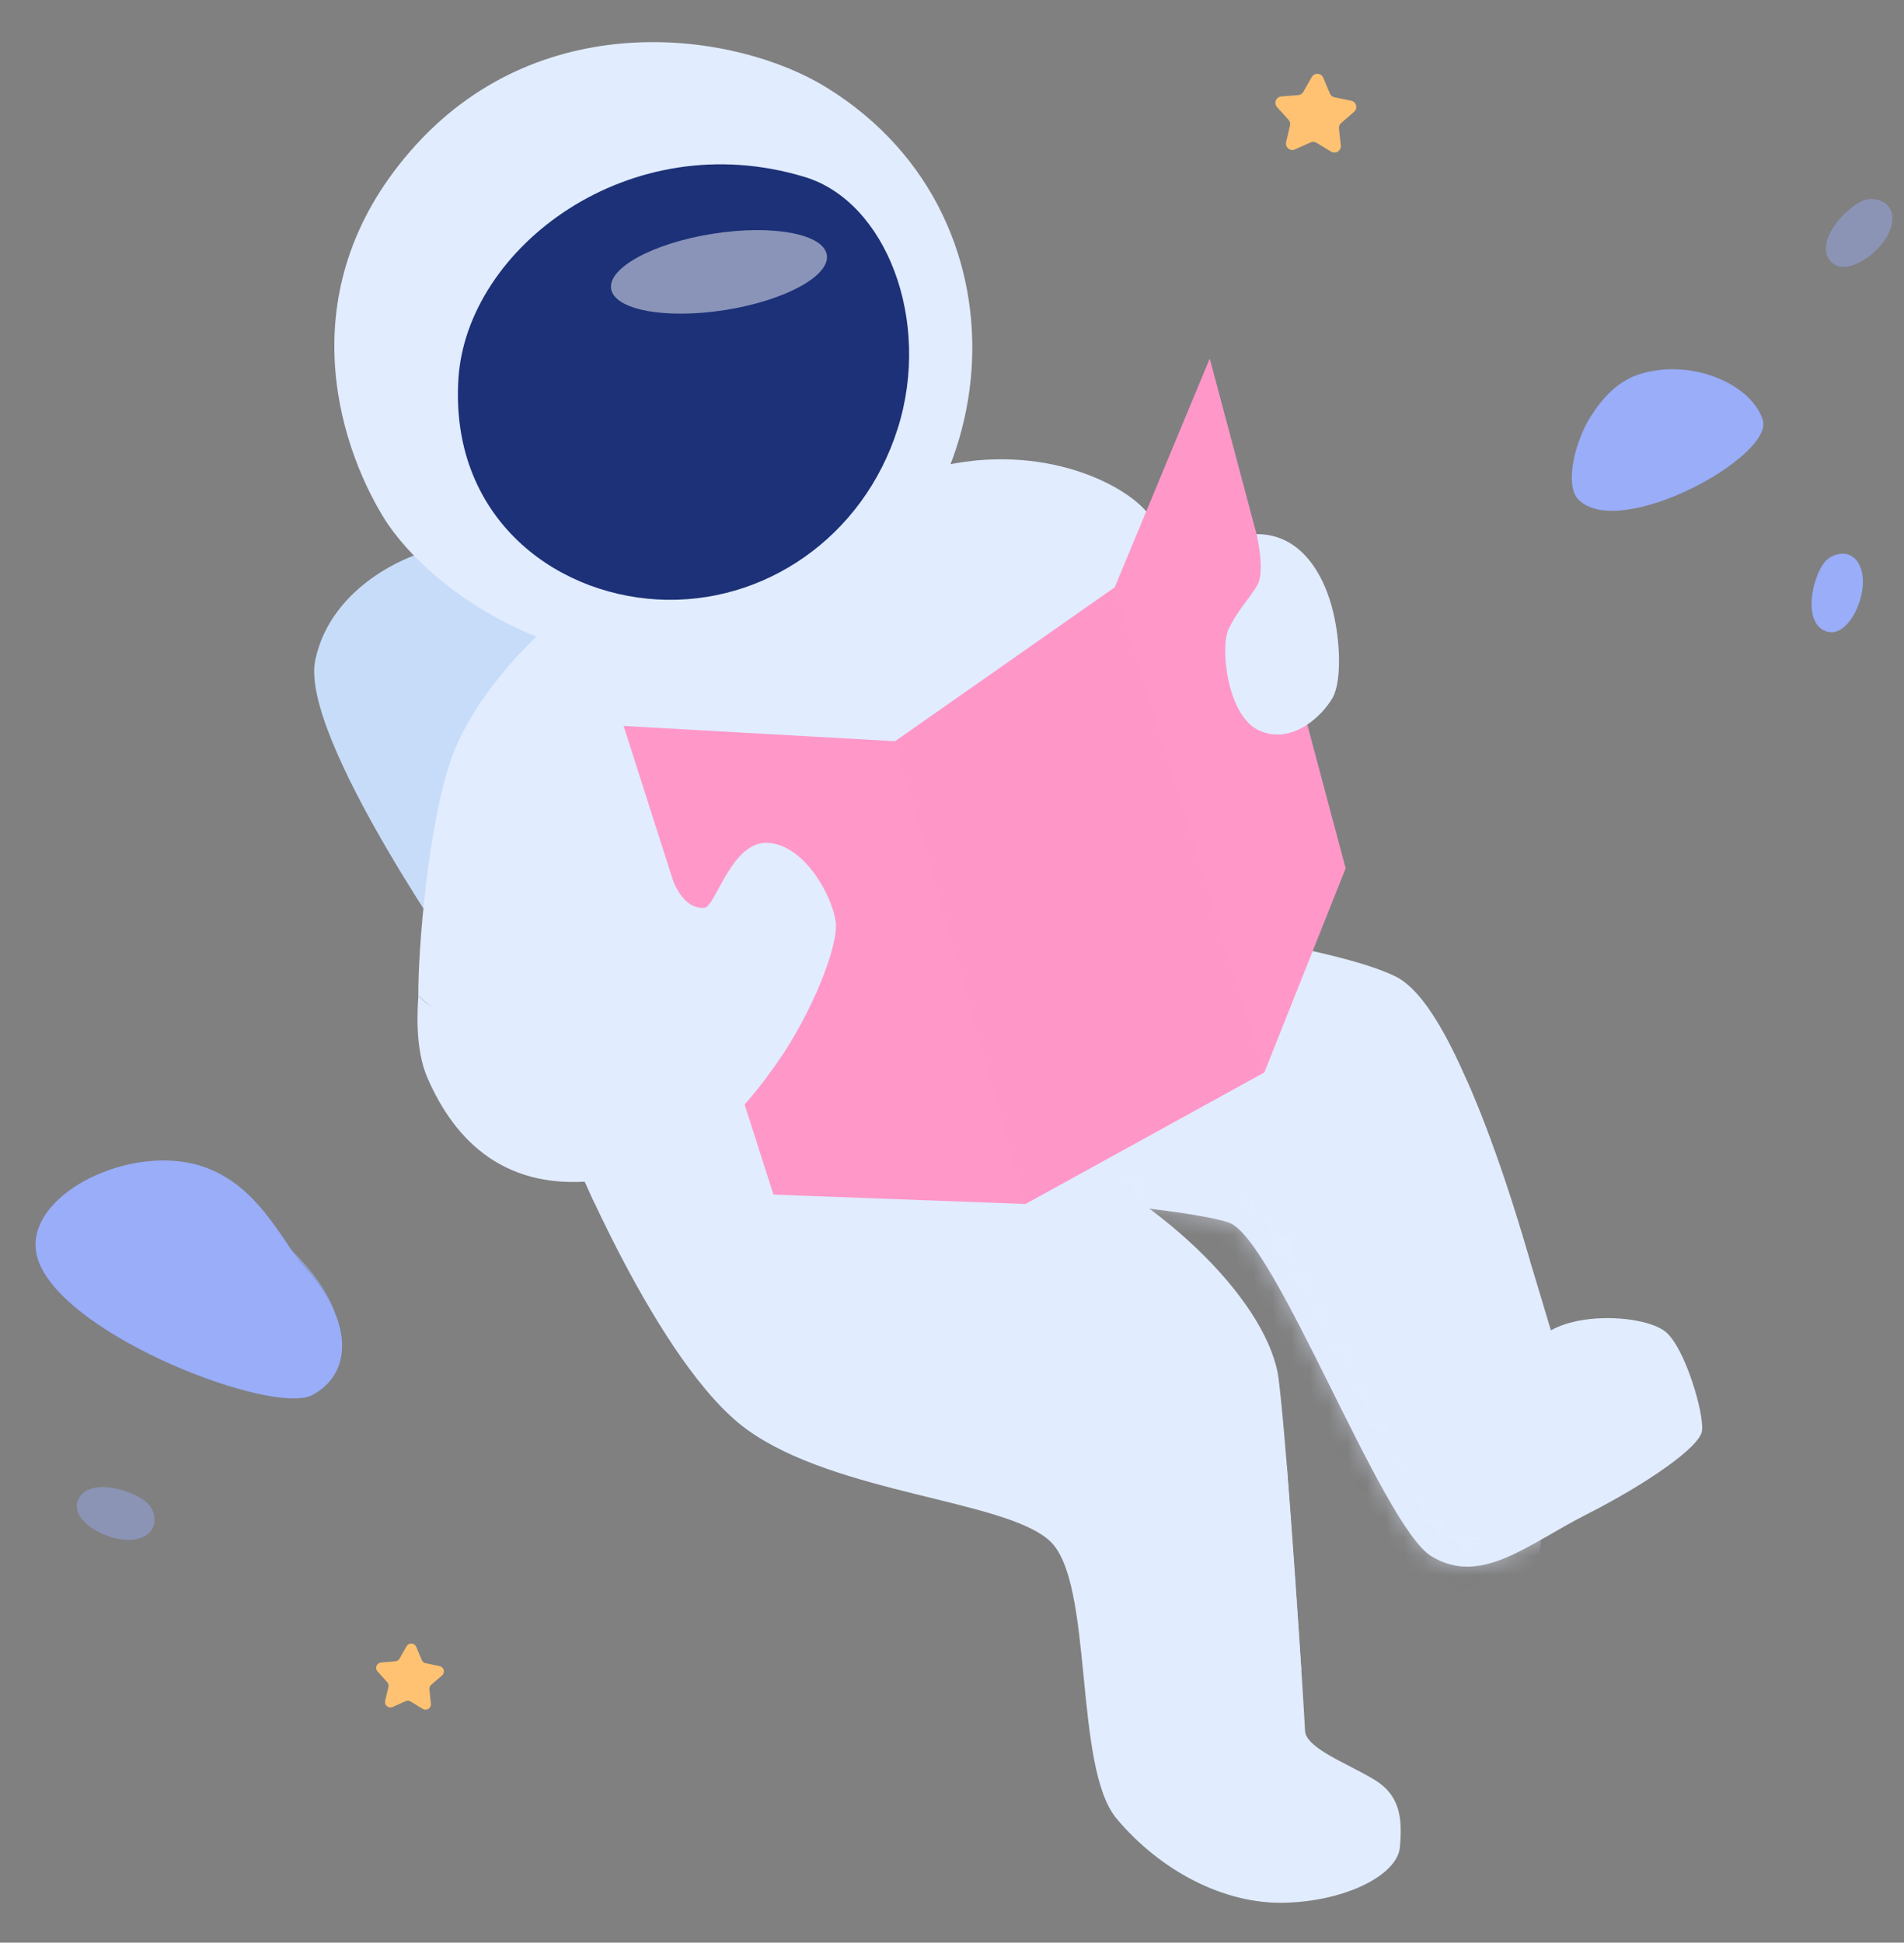 <svg width="101" height="103" viewBox="0 0 101 103" fill="none" xmlns="http://www.w3.org/2000/svg">
<rect x="0" y="0" width="101" height="103" fill="#808080" stroke="none"/>
<path d="M22.026 29.435C22.026 29.435 17.614 30.875 16.727 34.976C15.84 39.077 24.888 51.801 24.888 51.801L56.071 37.38L47.551 20.046L22.026 29.435Z" fill="#C7DCF9"/>
<path d="M28.461 33.755C28.461 33.755 25.085 36.823 23.89 40.371C22.695 43.92 22.175 50.357 22.19 52.781C26.661 57.456 45.616 54.927 45.616 54.927L64.965 34.798C64.965 34.798 62.26 28.801 60.804 27.113C59.348 25.426 54.434 23.137 48.482 25.12C44.776 29.75 28.461 33.755 28.461 33.755Z" fill="#E1ECFF"/>
<path d="M26.94 35.355C26.94 35.355 33.811 38.033 41.886 35.468C49.961 32.903 51.915 24.408 51.915 24.408L48.478 25.121L28.461 33.755L26.94 35.355Z" fill="#E1ECFF"/>
<path d="M53.859 63.428C53.859 63.428 62.715 64.027 65.166 64.815C67.617 65.603 73.295 80.921 75.934 82.516C78.573 84.11 81.035 81.88 84.147 80.303C87.258 78.725 90.142 76.762 90.283 75.878C90.423 74.994 89.365 71.362 88.305 70.577C87.245 69.793 84.044 69.546 82.268 70.536C80.175 63.541 77.215 53.344 74.025 51.771C70.835 50.197 60.953 48.936 60.953 48.936L53.859 63.428Z" fill="#E1ECFF"/>
<mask id="mask0_16_2074" style="mask-type:luminance" maskUnits="userSpaceOnUse" x="53" y="48" width="38" height="36">
<path d="M53.859 63.428C53.859 63.428 62.715 64.027 65.166 64.815C67.617 65.603 73.295 80.921 75.934 82.516C78.573 84.11 81.035 81.88 84.147 80.303C87.258 78.725 90.142 76.762 90.283 75.878C90.423 74.994 89.365 71.362 88.305 70.577C87.245 69.793 84.044 69.546 82.268 70.536C80.175 63.541 77.215 53.344 74.025 51.771C70.835 50.197 60.953 48.936 60.953 48.936L53.859 63.428Z" fill="white"/>
</mask>
<g mask="url(#mask0_16_2074)">
<path opacity="0.51" d="M63.578 57.468C63.578 57.468 70.745 58.698 72.573 61.505C74.402 64.312 77.347 80.982 81.744 81.641C81.489 86.967 72.216 88.329 72.216 88.329L51.761 62.601L63.578 57.468Z" fill="#E1ECFF"/>
</g>
<path d="M30.136 60.626C30.136 60.626 34.885 72.387 39.636 75.806C44.387 79.225 53.355 79.521 55.7 81.713C58.044 83.905 56.923 93.679 59.232 96.427C61.541 99.176 64.917 100.979 68.181 100.885C71.445 100.791 74.138 99.393 74.26 97.934C74.382 96.475 74.329 95.2 72.851 94.328C71.374 93.455 69.264 92.675 69.227 91.761C69.191 90.847 68.311 76.91 67.825 73.107C67.339 69.304 62.099 63.735 55.095 60.662C48.657 54.566 38.087 56.362 38.087 56.362L30.136 60.626Z" fill="#E1ECFF"/>
<path d="M31.534 63.781C31.534 63.781 37.767 64.482 43.534 62.359C42.81 56.579 39.602 54.689 39.602 54.689L30.136 60.626L31.534 63.781Z" fill="#E1ECFF"/>
<path d="M43.836 4.634C39.1 1.713 28.891 0.2 22.075 7.67C15.259 15.139 17.918 23.481 20.348 27.437C22.892 31.589 32.102 38.259 42.677 33.17C53.253 28.081 55.33 11.723 43.836 4.634Z" fill="#E1ECFF"/>
<path d="M42.7 9.387C46.986 10.692 49.438 16.968 47.62 22.722C45.802 28.476 40.529 32.097 34.878 31.784C29.228 31.47 23.847 27.27 24.319 20.059C24.773 13.131 33.392 6.554 42.7 9.387Z" fill="#1C3177"/>
<path d="M27.376 54.267C33.204 51.983 29.332 45.718 35.065 44.697C42.449 46.212 44.533 45.958 44.533 45.958C44.533 45.958 29.517 57.602 27.376 54.267Z" fill="#E1ECFF"/>
<path d="M33.081 38.492L41.028 63.339L54.391 63.837L67.07 56.857L71.381 46.041L64.172 19.01L59.127 31.149L47.484 39.3L33.081 38.492Z" fill="#FF97C9"/>
<path d="M27.376 54.267C30.518 54.204 32.236 52.266 33.239 51.42C33.75 50.989 33.678 50.578 33.516 49.233C33.354 47.888 34.282 46.575 35.47 46.061C36 47.804 36.758 48.175 37.363 48.132C37.969 48.089 38.805 44.538 40.767 44.69C42.729 44.842 44.145 47.537 44.328 48.85C44.511 50.164 43.016 53.787 41.266 56.287C39.516 58.787 37.074 61.866 31.958 62.563C26.843 63.26 24.127 60.503 22.67 57.139C22.179 56.004 22.07 54.47 22.192 52.776C22.192 52.776 23.232 54.339 27.376 54.267Z" fill="#E1ECFF"/>
<path d="M66.654 28.32C66.654 28.32 67.137 30.314 66.684 31.052C66.232 31.79 65.641 32.387 65.176 33.339C64.711 34.291 65.086 38.01 66.833 38.752C68.579 39.493 70.158 37.929 70.688 36.999C71.218 36.071 71.111 33.539 70.52 31.743C69.929 29.947 68.712 28.308 66.654 28.32Z" fill="#E1ECFF"/>
<path d="M70.195 4.123L70.546 4.959C70.567 5.009 70.6 5.054 70.642 5.089C70.684 5.124 70.734 5.148 70.788 5.159L71.676 5.34C71.738 5.353 71.795 5.383 71.841 5.427C71.887 5.471 71.92 5.526 71.936 5.588C71.951 5.649 71.95 5.714 71.931 5.774C71.912 5.835 71.876 5.888 71.828 5.93L71.142 6.524C71.1 6.559 71.068 6.605 71.047 6.656C71.027 6.707 71.02 6.762 71.026 6.817L71.124 7.713C71.131 7.776 71.12 7.839 71.093 7.896C71.065 7.953 71.023 8.002 70.969 8.036C70.916 8.07 70.854 8.088 70.791 8.089C70.728 8.09 70.666 8.073 70.612 8.04L69.835 7.571C69.788 7.542 69.735 7.525 69.68 7.522C69.626 7.519 69.571 7.529 69.521 7.551L68.693 7.923C68.635 7.949 68.571 7.959 68.509 7.95C68.446 7.942 68.386 7.916 68.337 7.876C68.288 7.835 68.252 7.782 68.232 7.722C68.212 7.662 68.209 7.597 68.223 7.536L68.431 6.658C68.444 6.605 68.443 6.549 68.429 6.496C68.415 6.443 68.389 6.394 68.352 6.353L67.743 5.68C67.7 5.633 67.671 5.575 67.66 5.513C67.648 5.451 67.655 5.386 67.678 5.327C67.701 5.268 67.74 5.217 67.791 5.179C67.842 5.141 67.903 5.119 67.966 5.114L68.869 5.042C68.924 5.037 68.977 5.019 69.023 4.99C69.069 4.96 69.107 4.92 69.134 4.872L69.584 4.086C69.615 4.03 69.662 3.985 69.718 3.954C69.774 3.924 69.838 3.91 69.901 3.913C69.965 3.917 70.026 3.939 70.078 3.976C70.13 4.013 70.171 4.064 70.195 4.123Z" fill="#FEC272"/>
<path d="M22.08 87.317L22.374 88.017C22.391 88.06 22.419 88.098 22.454 88.127C22.49 88.156 22.532 88.176 22.577 88.185L23.322 88.34C23.374 88.351 23.422 88.376 23.46 88.413C23.498 88.449 23.526 88.496 23.539 88.547C23.552 88.599 23.551 88.653 23.535 88.703C23.519 88.754 23.49 88.799 23.449 88.834L22.873 89.33C22.838 89.36 22.811 89.399 22.794 89.442C22.777 89.486 22.771 89.532 22.777 89.579L22.858 90.334C22.863 90.386 22.854 90.44 22.831 90.487C22.808 90.535 22.772 90.576 22.728 90.604C22.683 90.633 22.631 90.648 22.578 90.649C22.525 90.65 22.473 90.636 22.428 90.609L21.778 90.214C21.738 90.191 21.694 90.177 21.648 90.174C21.602 90.171 21.556 90.18 21.514 90.198L20.824 90.508C20.775 90.53 20.722 90.538 20.669 90.531C20.616 90.524 20.567 90.502 20.526 90.468C20.485 90.434 20.454 90.389 20.437 90.339C20.42 90.289 20.418 90.234 20.43 90.183L20.603 89.443C20.613 89.398 20.613 89.35 20.601 89.305C20.59 89.26 20.567 89.219 20.536 89.184L20.026 88.622C19.99 88.582 19.966 88.534 19.957 88.482C19.947 88.43 19.953 88.376 19.972 88.326C19.991 88.277 20.024 88.234 20.067 88.203C20.109 88.171 20.16 88.152 20.213 88.147L20.97 88.084C21.015 88.081 21.06 88.066 21.099 88.041C21.138 88.017 21.17 87.983 21.193 87.943L21.57 87.283C21.597 87.237 21.636 87.199 21.683 87.174C21.73 87.149 21.783 87.138 21.836 87.141C21.889 87.145 21.939 87.163 21.983 87.194C22.026 87.225 22.059 87.267 22.08 87.317Z" fill="#FEC272"/>
<path opacity="0.48" d="M38.458 16.44C41.618 15.943 44.037 14.634 43.862 13.517C43.686 12.399 40.982 11.895 37.822 12.392C34.661 12.888 32.242 14.197 32.417 15.315C32.593 16.433 35.297 16.936 38.458 16.44Z" fill="white"/>
<path d="M43.383 52.445C43.383 52.445 39.992 49.02 39.342 48.98C38.692 48.941 36.807 51.369 37.156 52.064C37.505 52.76 39.375 55.082 41.534 55.893C42.331 54.576 43.383 52.445 43.383 52.445Z" fill="#E1ECFF"/>
<path opacity="0.5" d="M47.484 39.3L54.391 63.837L67.07 56.857L59.127 31.149L47.484 39.3Z" fill="#FF97C9"/>
<path d="M68.263 77.74C66.943 78.704 65.481 79.454 63.93 79.964C62.476 80.424 61.927 81.515 62.231 83.597C62.535 85.678 62.579 88.897 63.415 89.795C64.25 90.693 67.329 90.431 69.03 88.567C68.771 84.672 68.263 77.74 68.263 77.74Z" fill="#E1ECFF"/>
<path d="M77.811 57.293C77.811 57.293 75.99 57.957 76.083 59.2C76.177 60.444 77.624 66.513 78.306 67.094C78.987 67.675 81.16 66.852 81.16 66.852C79.365 60.566 77.811 57.293 77.811 57.293Z" fill="#E1ECFF"/>
<path d="M2.083 66.974C0.851 63.963 5.638 61.114 9.535 61.579C13.431 62.044 14.853 65.754 16.156 67.186C18.877 70.173 18.617 72.917 16.542 73.977C14.466 75.036 3.712 70.956 2.083 66.974Z" fill="#99ADF9"/>
<path d="M83.734 26.495C82.655 25.427 84.115 20.806 86.876 19.872C89.637 18.938 92.909 20.344 93.508 22.27C94.108 24.197 85.947 28.683 83.734 26.495Z" fill="#99ADF9"/>
<path d="M96.781 29.814C96.145 30.61 95.612 32.957 96.819 33.455C98.026 33.952 99.107 31.57 98.752 30.274C98.396 28.978 97.205 29.281 96.781 29.814Z" fill="#99ADF9"/>
<path opacity="0.44" d="M98.844 10.631C97.898 11.008 96.267 12.777 97.069 13.81C97.871 14.842 99.99 13.31 100.325 12.009C100.661 10.709 99.476 10.379 98.844 10.631Z" fill="#99ADF9"/>
<path opacity="0.44" d="M7.799 79.674C7.043 78.991 4.735 78.31 4.162 79.484C3.589 80.659 5.901 81.88 7.212 81.611C8.523 81.343 8.303 80.129 7.799 79.674Z" fill="#99ADF9"/>
<path opacity="0.64" d="M15.512 66.341C14.08 66.521 14.231 67.801 14.614 68.975C14.998 70.149 16.574 70.574 17.765 69.595C17.14 67.811 15.512 66.341 15.512 66.341Z" fill="#99ADF9"/>
<path opacity="0.64" d="M7.493 63.934C6.472 63.985 5.557 65.402 6.198 66.635C6.84 67.869 8.149 68.819 8.948 68.542C9.747 68.265 9.985 66.52 9.491 65.36C8.998 64.201 8.474 63.885 7.493 63.934Z" fill="#99ADF9"/>
<path opacity="0.64" d="M90.405 21.103C89.838 21.246 89.237 21.813 89.247 22.466C89.257 23.119 89.79 23.722 90.41 23.682C91.031 23.642 91.616 22.68 91.533 21.957C91.45 21.235 90.838 20.994 90.405 21.103Z" fill="#99ADF9"/>
<path opacity="0.64" d="M84.437 22.009C84.437 22.009 85.151 22.816 84.971 23.671C84.792 24.526 83.487 24.366 83.487 24.366C83.487 24.366 83.772 22.907 84.437 22.009Z" fill="#99ADF9"/>
</svg>
